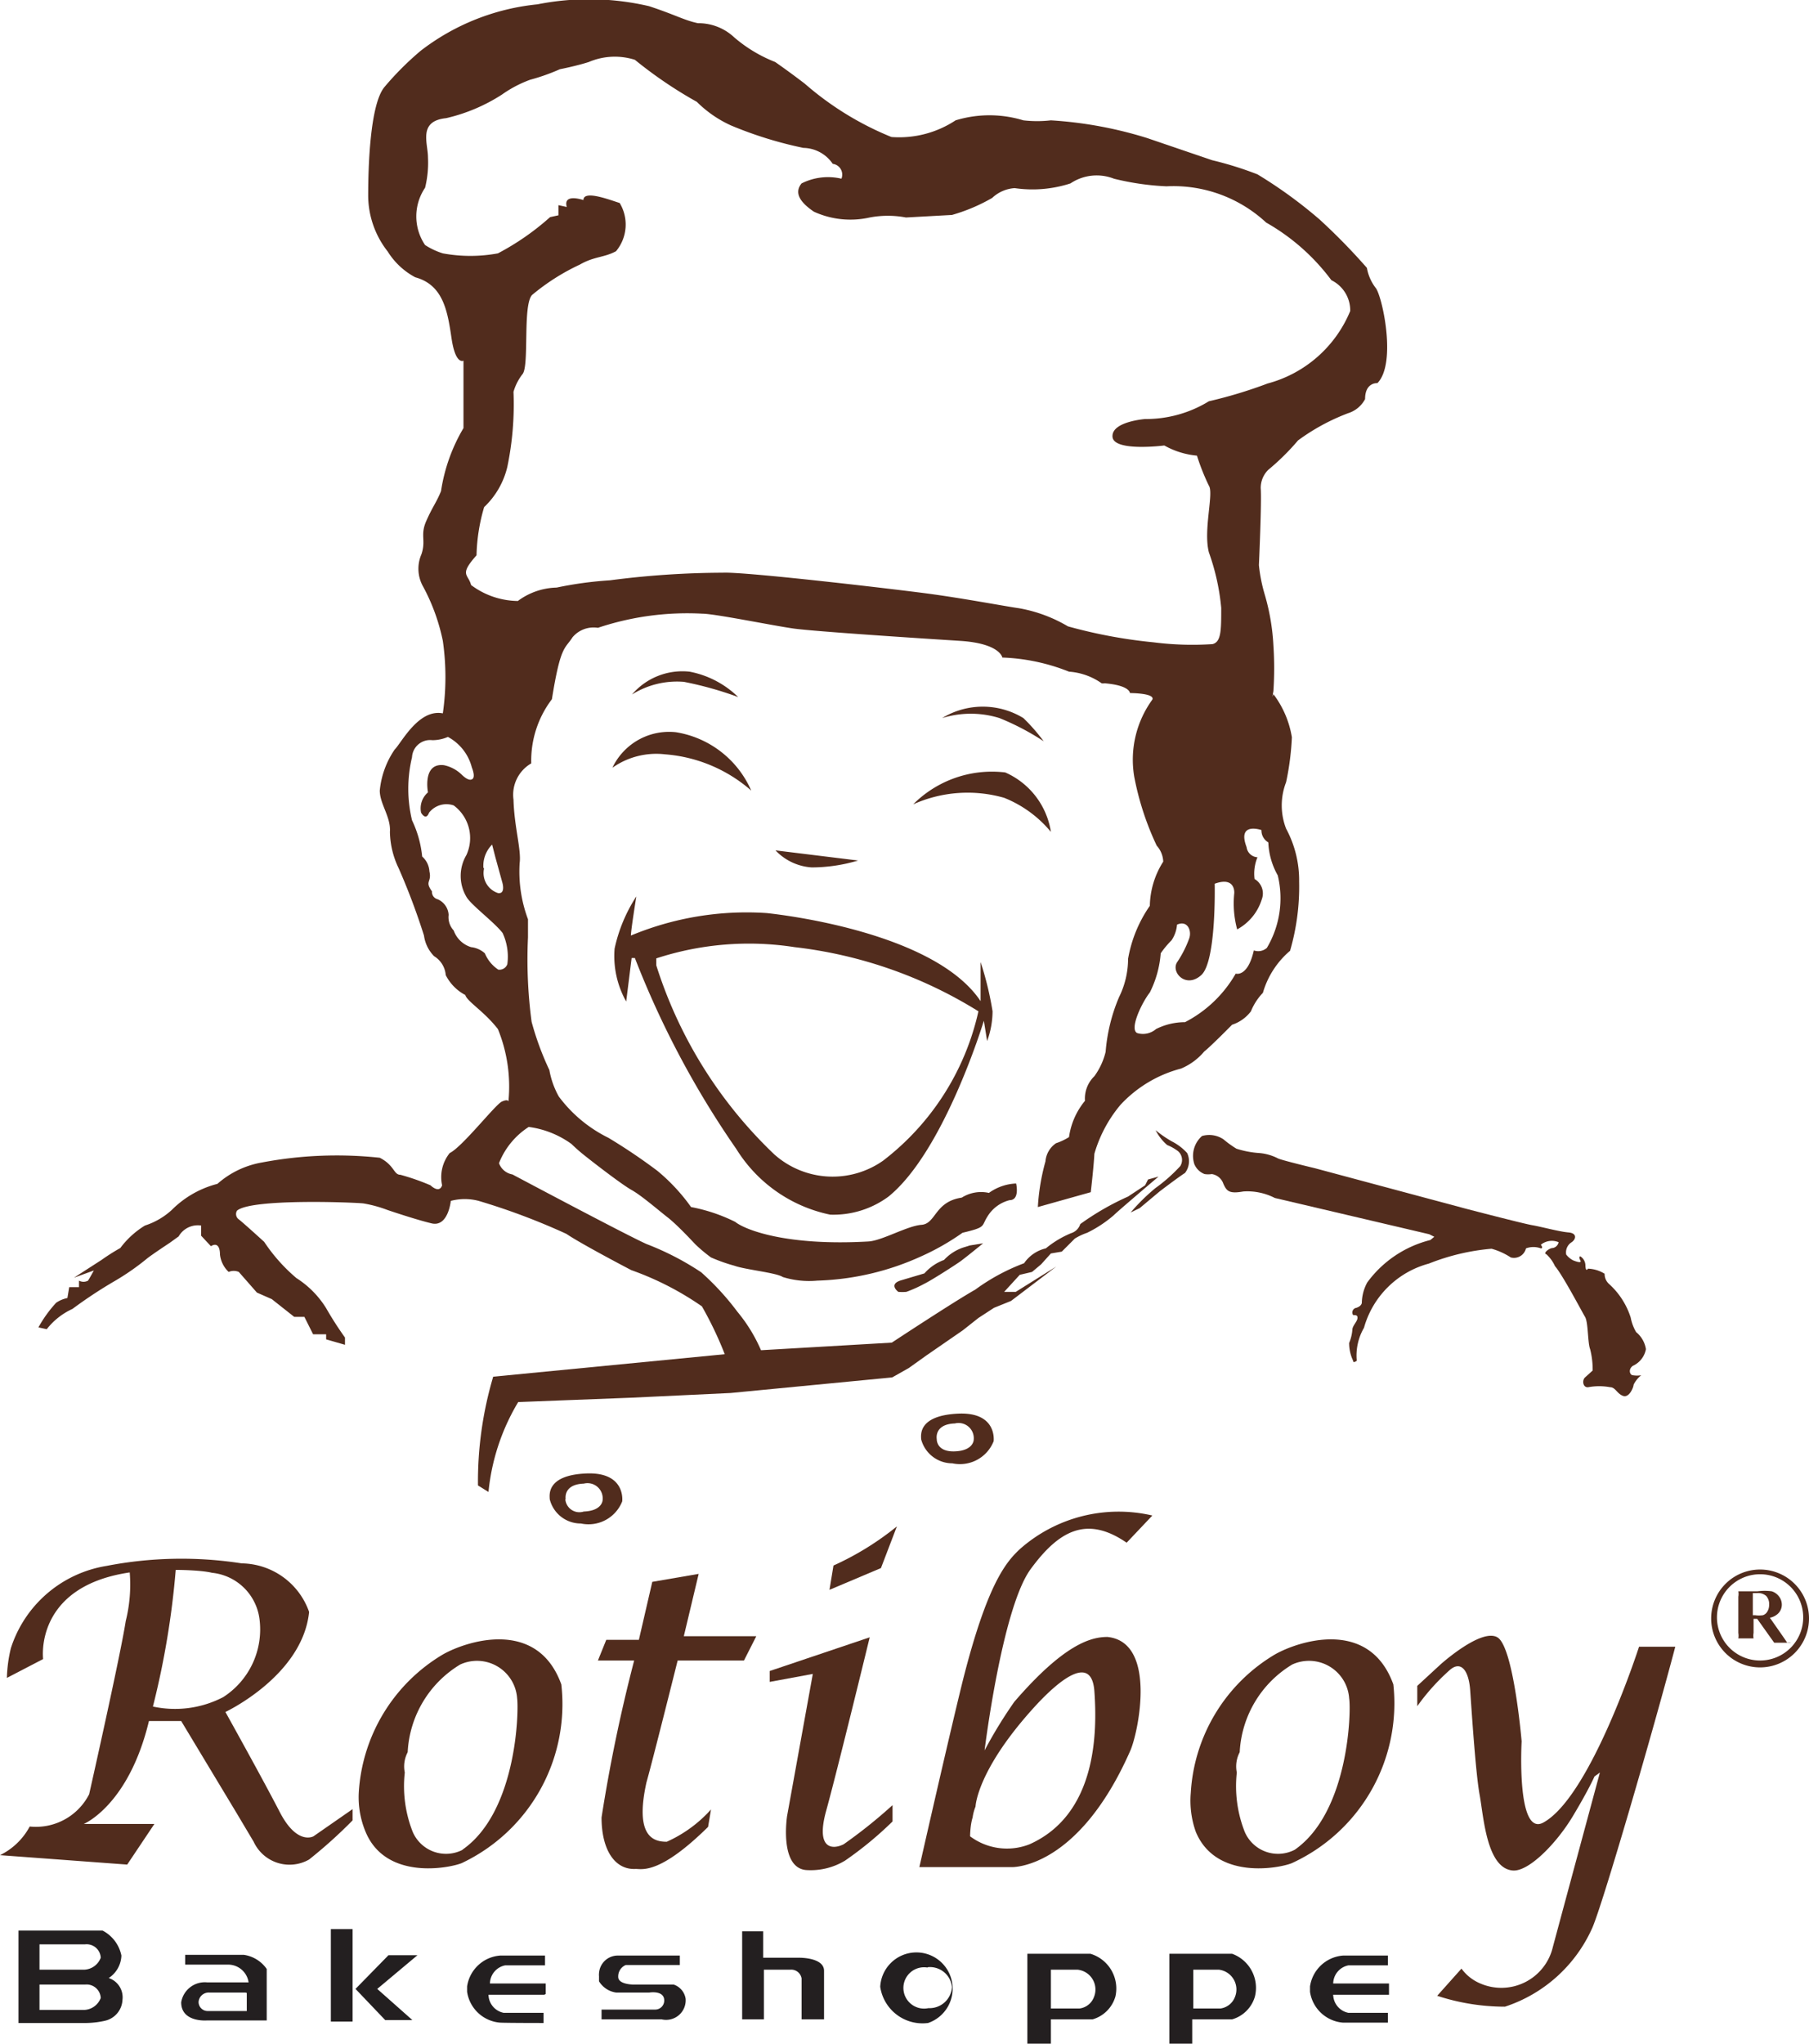 <svg id="Layer_1" data-name="Layer 1" xmlns="http://www.w3.org/2000/svg" viewBox="0 0 49.92 56.38"><defs><style>.cls-1{fill:#512c1d;}.cls-2{fill:#231f20;}</style></defs><title>rotiboylogobrown</title><g id="_Group_" data-name="&lt;Group&gt;"><g id="_Group_2" data-name="&lt;Group&gt;"><path id="_Path_" data-name="&lt;Path&gt;" class="cls-1" d="M22.37,20.42a2.62,2.62,0,0,0-1.34-.7,1.83,1.83,0,0,0-1.59.63A2.34,2.34,0,0,1,20.87,20,9.86,9.86,0,0,1,22.37,20.42Z" transform="translate(-2 -1.19)"/><path id="_Path_2" data-name="&lt;Path&gt;" class="cls-1" d="M18.9,22.37A2.1,2.1,0,0,1,20.35,22a4.08,4.08,0,0,1,2.38,1,2.74,2.74,0,0,0-2.08-1.61A1.73,1.73,0,0,0,18.9,22.37Z" transform="translate(-2 -1.19)"/><path id="_Path_3" data-name="&lt;Path&gt;" class="cls-1" d="M31,24.14a2.15,2.15,0,0,0-1.26-1.64,3.07,3.07,0,0,0-2.54.88,3.67,3.67,0,0,1,2.51-.18A3.23,3.23,0,0,1,31,24.14Z" transform="translate(-2 -1.19)"/><path id="_Path_4" data-name="&lt;Path&gt;" class="cls-1" d="M30.8,21.64A5.09,5.09,0,0,0,30.24,21,2.15,2.15,0,0,0,28,21a2.66,2.66,0,0,1,1.58,0A6.91,6.91,0,0,1,30.8,21.64Z" transform="translate(-2 -1.19)"/><path id="_Path_5" data-name="&lt;Path&gt;" class="cls-1" d="M25.68,24.93l-2.28-.28a1.51,1.51,0,0,0,1,.47A4.51,4.51,0,0,0,25.68,24.93Z" transform="translate(-2 -1.19)"/><path id="_Compound_Path_" data-name="&lt;Compound Path&gt;" class="cls-1" d="M19.17,42.61s0.11-.82-1-0.77-1,.61-1,0.71a0.88,0.88,0,0,0,.86.67A1,1,0,0,0,19.17,42.61Zm-1.56-.06s-0.08-.41.5-0.43a0.42,0.42,0,0,1,.52.45s0,0.3-.52.32A0.39,0.39,0,0,1,17.6,42.55Z" transform="translate(-2 -1.19)"/><path id="_Compound_Path_2" data-name="&lt;Compound Path&gt;" class="cls-1" d="M28.28,41.56a1,1,0,0,0,1.14-.61s0.11-.82-1-0.76-1,.61-1,0.71A0.89,0.89,0,0,0,28.28,41.56Zm0.07-1.1a0.42,0.42,0,0,1,.52.45s0,0.3-.52.32-0.5-.34-0.5-0.34S27.77,40.48,28.35,40.46Z" transform="translate(-2 -1.19)"/><path id="_Path_6" data-name="&lt;Path&gt;" class="cls-1" d="M28.57,35.61a1.28,1.28,0,0,0-.52.34,1.32,1.32,0,0,0-.54.37l-0.64.19c-0.37.11-.08,0.32-0.08,0.32a1.38,1.38,0,0,0,.22,0,3.55,3.55,0,0,0,.49-0.22c0.19-.09.86-0.52,1-0.62s0.63-.5.63-0.5l-0.37.06Z" transform="translate(-2 -1.19)"/><path id="_Path_7" data-name="&lt;Path&gt;" class="cls-1" d="M34.7,33.55A0.53,0.53,0,0,0,34.76,33a1.48,1.48,0,0,0-.42-0.32,3.1,3.1,0,0,1-.45-0.31l0,0a1.32,1.32,0,0,0,.32.41,1.25,1.25,0,0,1,.3.17,0.32,0.32,0,0,1,.06.41,4.43,4.43,0,0,1-.69.61,5.62,5.62,0,0,0-.68.67l0.25-.12L34,34.06S34.51,33.67,34.7,33.55Z" transform="translate(-2 -1.19)"/><path id="_Path_8" data-name="&lt;Path&gt;" class="cls-1" d="M37.27,33.15A1.37,1.37,0,0,0,36.75,33a2.62,2.62,0,0,1-.63-0.12,2.89,2.89,0,0,1-.36-0.26,0.71,0.71,0,0,0-.59-0.09,0.73,0.73,0,0,0-.21.78,0.5,0.5,0,0,0,.28.27,0.66,0.66,0,0,0,.2,0,0.4,0.4,0,0,1,.32.27c0.09,0.2.16,0.28,0.55,0.21a1.66,1.66,0,0,1,.87.18l4.26,1,0.14,0.07-0.11.09a3.08,3.08,0,0,0-1.74,1.17,1.22,1.22,0,0,0-.15.56s0,0.09-.15.14a0.13,0.13,0,0,0-.09.2c0.07,0,.13,0,0.12.09s-0.13.2-.14,0.3a1.18,1.18,0,0,1-.09.38,1.14,1.14,0,0,0,.11.49c0,0.08.1,0,.1,0a1.53,1.53,0,0,1,.2-0.91,2.54,2.54,0,0,1,1.79-1.77,6.07,6.07,0,0,1,1.73-.41,1.88,1.88,0,0,1,.53.24,0.34,0.34,0,0,0,.42-0.25,0.59,0.59,0,0,1,.41,0c0.08,0,0-.1,0-0.1a0.48,0.48,0,0,1,.49-0.07,0.2,0.2,0,0,1-.16.16c-0.1,0-.28.15-0.18,0.17a1,1,0,0,1,.24.33c0.21,0.24.74,1.25,0.83,1.4s0.07,0.71.14,0.89a2.27,2.27,0,0,1,.07.59l-0.21.19c-0.09.08-.06,0.29,0.09,0.27a1.66,1.66,0,0,1,.6,0c0.15,0,.19.18,0.36,0.24s0.29-.24.29-0.31a0.79,0.79,0,0,1,.21-0.26,0.7,0.7,0,0,1-.23,0c-0.08,0-.14-0.16,0-0.26a0.63,0.63,0,0,0,.36-0.46,0.76,0.76,0,0,0-.27-0.47A1.25,1.25,0,0,1,47,37.54a2.11,2.11,0,0,0-.6-0.93,0.37,0.37,0,0,1-.12-0.28,0.93,0.93,0,0,0-.46-0.14s-0.06.11-.07-0.08a0.3,0.3,0,0,0-.14-0.26s-0.06,0,0,.11-0.2,0-.2,0a0.57,0.57,0,0,1-.19-0.16,0.33,0.33,0,0,1,.15-0.34c0.12-.08.16-0.25-0.09-0.27s-0.76-.16-1-0.2-1.85-.46-1.85-0.46l-4.14-1.11S37.41,33.21,37.27,33.15Z" transform="translate(-2 -1.19)"/><path id="_Compound_Path_3" data-name="&lt;Compound Path&gt;" class="cls-1" d="M19.43,27.62l0.09,0a25.27,25.27,0,0,0,2.8,5.27,4,4,0,0,0,2.59,1.81,2.56,2.56,0,0,0,1.61-.5c1.54-1.25,2.63-4.85,2.63-4.85l0.09,0.56a2.41,2.41,0,0,0,.15-0.82,8.93,8.93,0,0,0-.33-1.36c0,0.34,0,1.08,0,1.08-1.25-1.87-5.34-2.37-5.9-2.43a8.3,8.3,0,0,0-3.75.62c0-.15.15-1.08,0.15-1.08a4.3,4.3,0,0,0-.6,1.44,2.56,2.56,0,0,0,.32,1.46Zm4.5-.3A12.23,12.23,0,0,1,29,29.09a7.15,7.15,0,0,1-2.63,4.12,2.42,2.42,0,0,1-3-.17,12.32,12.32,0,0,1-3.26-5.22l0-.19A8.23,8.23,0,0,1,23.93,27.32Z" transform="translate(-2 -1.19)"/><path id="_Compound_Path_4" data-name="&lt;Compound Path&gt;" class="cls-1" d="M4,37.3a12.61,12.61,0,0,1,1.15-.76,6.77,6.77,0,0,0,.92-0.64c0.17-.13.61-0.42,0.61-0.42l0.25-.18A0.61,0.61,0,0,1,7.55,35l0,0.28,0.27,0.29c0.16-.1.25,0,0.25,0.23a0.78,0.78,0,0,0,.24.48,0.36,0.36,0,0,1,.28,0l0.5,0.57,0.41,0.18,0.62,0.49,0.28,0L10.64,38,11,38,11,38.14l0.52,0.15,0-.2A9.45,9.45,0,0,1,11,37.28a2.61,2.61,0,0,0-.82-0.83,4.77,4.77,0,0,1-.89-1s-0.57-.52-0.7-0.62a0.18,0.18,0,0,1-.05-0.24c0.39-.34,3.22-0.23,3.49-0.2a3.51,3.51,0,0,1,.66.18s0.76,0.26,1.22.37,0.53-.62.53-0.62a1.51,1.51,0,0,1,.77,0,18.38,18.38,0,0,1,2.42.91c0.41,0.28,1.79,1,1.79,1a8.22,8.22,0,0,1,1.95,1A10.06,10.06,0,0,1,22,38.55l-6.39.62a10.15,10.15,0,0,0-.42,3l0.29,0.18a5.94,5.94,0,0,1,.82-2.48l3.11-.12,2.75-.13,4.46-.43,0.46-.26,0.49-.35,1-.69L29,37.55l0.43-.28,0.47-.19,1.25-.95-1.12.7-0.32,0,0.43-.47,0.34-.08,0.25-.21,0.27-.3,0.3-.05,0.36-.36A1.66,1.66,0,0,1,32,35.2a3.41,3.41,0,0,0,.73-0.48c0.13-.13,1.24-1.07,1.24-1.07l-0.29.08-0.08.16-0.47.31a7.39,7.39,0,0,0-1.32.76,0.38,0.38,0,0,1-.25.25,2.72,2.72,0,0,0-.7.42,1,1,0,0,0-.6.41,5.6,5.6,0,0,0-1.35.73c-0.57.32-2.3,1.46-2.3,1.46L23,38.44a4.35,4.35,0,0,0-.65-1.06,7.3,7.3,0,0,0-1-1.09,7.67,7.67,0,0,0-1.51-.78c-0.58-.26-3.7-1.92-3.7-1.92a0.48,0.48,0,0,1-.37-0.31,2.1,2.1,0,0,1,.82-1,2.58,2.58,0,0,1,1.18.47,4.75,4.75,0,0,0,.39.34c0.2,0.16,1,.78,1.27.93s0.73,0.55,1,.76,0.75,0.73.75,0.73a4.12,4.12,0,0,0,.44.37,4.71,4.71,0,0,0,.65.23c0.31,0.11,1.15.19,1.33,0.31a2.44,2.44,0,0,0,.95.1,7.42,7.42,0,0,0,2.87-.67,6.71,6.71,0,0,0,1.14-.65c0.67-.16.51-0.17,0.69-0.45a1,1,0,0,1,.61-0.45c0.29,0,.18-0.46.18-0.46a1.38,1.38,0,0,0-.75.26,1,1,0,0,0-.75.13c-0.75.11-.71,0.72-1.11,0.75s-1.09.44-1.47,0.46c-2.28.13-3.41-.33-3.67-0.54a4.66,4.66,0,0,0-1.22-.41,5.21,5.21,0,0,0-.93-1,15.74,15.74,0,0,0-1.35-.91,3.79,3.79,0,0,1-1.37-1.14,2.33,2.33,0,0,1-.26-0.73,8,8,0,0,1-.49-1.33,13,13,0,0,1-.1-2.33V26.55A3.75,3.75,0,0,1,16.34,25c0.05-.36-0.15-1-0.17-1.75a1,1,0,0,1,.49-1,2.8,2.8,0,0,1,.57-1.77c0.24-1.5.36-1.38,0.57-1.71a0.76,0.76,0,0,1,.7-0.26,7.77,7.77,0,0,1,2.88-.39c0.34,0,1.95.33,2.52,0.41s3.48,0.27,4.59.34,1.17,0.46,1.17.46a5.47,5.47,0,0,1,1.84.39,1.78,1.78,0,0,1,.9.32,0.18,0.18,0,0,0,.08,0c0.71,0.06.7,0.27,0.7,0.27s0.7,0,.62.18l0,0a2.82,2.82,0,0,0-.5,2.13,7.87,7.87,0,0,0,.62,1.9,0.7,0.7,0,0,1,.18.44,0.06,0.06,0,0,1,0,0,2.35,2.35,0,0,0-.37,1.22,3.65,3.65,0,0,0-.6,1.46,2.4,2.4,0,0,1-.25,1.06,4.83,4.83,0,0,0-.37,1.51,1.91,1.91,0,0,1-.31.67,0.86,0.86,0,0,0-.26.68,2,2,0,0,0-.44,1,1.69,1.69,0,0,1-.36.17,0.67,0.67,0,0,0-.29.5,5.89,5.89,0,0,0-.21,1.26l1.46-.41s0.08-.68.1-1.06a3.69,3.69,0,0,1,.72-1.35,3.48,3.48,0,0,1,1.67-1,1.68,1.68,0,0,0,.64-0.47c0.19-.15.77-0.74,0.77-0.74a1.06,1.06,0,0,0,.52-0.37,1.6,1.6,0,0,1,.33-0.51,2.39,2.39,0,0,1,.75-1.16,6.34,6.34,0,0,0,.25-1.91,3,3,0,0,0-.36-1.46,1.77,1.77,0,0,1,0-1.28,7.46,7.46,0,0,0,.16-1.24,2.69,2.69,0,0,0-.51-1.19s-0.05.18,0-.08a9.62,9.62,0,0,0,0-1.27,6.08,6.08,0,0,0-.24-1.4,4.42,4.42,0,0,1-.16-0.81s0.08-1.76.05-2.12A0.7,0.7,0,0,1,37,14.15a6.53,6.53,0,0,0,.82-0.81,5.77,5.77,0,0,1,1.38-.75,0.8,0.8,0,0,0,.47-0.39c0-.47.34-0.44,0.34-0.44,0.54-.55.13-2.42-0.05-2.63a1.27,1.27,0,0,1-.24-0.55,17.07,17.07,0,0,0-1.3-1.33A12.58,12.58,0,0,0,36.7,6a9.54,9.54,0,0,0-1.25-.39L33.66,5A11.19,11.19,0,0,0,31,4.51a3.35,3.35,0,0,1-.76,0,3.2,3.2,0,0,0-1.87,0,2.83,2.83,0,0,1-1.77.46A8.49,8.49,0,0,1,24.21,3.5c-0.47-.36-0.82-0.6-0.82-0.6a3.93,3.93,0,0,1-1.13-.68,1.44,1.44,0,0,0-1-.39c-0.38-.08-0.62-0.23-1.35-0.47a7.31,7.31,0,0,0-3.08-.05,6.29,6.29,0,0,0-3.22,1.28,8.28,8.28,0,0,0-1,1c-0.41.49-.45,2.29-0.45,3a2.51,2.51,0,0,0,.54,1.54,2,2,0,0,0,.76.71c0.77,0.21.89,0.93,1,1.68s0.33,0.62.33,0.62V13a4.82,4.82,0,0,0-.62,1.74c-0.13.32-.24,0.44-0.41,0.83s0,0.52-.13.91a1,1,0,0,0,.05.9,5.46,5.46,0,0,1,.54,1.49,7,7,0,0,1,0,2c-0.67-.13-1.14.81-1.33,1A2.41,2.41,0,0,0,12.48,23c0,0.37.31,0.73,0.28,1.14a2.39,2.39,0,0,0,.24,1A18.36,18.36,0,0,1,13.7,27a1,1,0,0,0,.28.57,0.67,0.67,0,0,1,.32.52,1.26,1.26,0,0,0,.54.55c0.05,0.18.52,0.45,0.9,0.94a4.2,4.2,0,0,1,.29,2,0,0,0,0,1,0,0,0,0,0,0,0,0,0s0-.08-0.18,0S14.76,32.83,14.41,33a1.06,1.06,0,0,0-.21.89c-0.08.24-.32,0-0.32,0a6.4,6.4,0,0,0-.83-0.29c-0.19,0-.16-0.26-0.57-0.47a11.09,11.09,0,0,0-3.25.13A2.49,2.49,0,0,0,8,33.85a2.74,2.74,0,0,0-1.26.72A2,2,0,0,1,6,35a2.43,2.43,0,0,0-.68.62,5.87,5.87,0,0,0-.52.33l-0.76.49,0.55-.2s-0.11.2-.16,0.28a0.26,0.26,0,0,1-.25,0l0,0.18H3.91L3.86,37a0.85,0.85,0,0,0-.31.13,3.5,3.5,0,0,0-.49.68l0.23,0.05A1.9,1.9,0,0,1,4,37.3ZM36.81,24.09a0.38,0.38,0,0,0,.19.34,2,2,0,0,0,.26.91,2.68,2.68,0,0,1-.3,2,0.36,0.36,0,0,1-.36.07c-0.17.75-.5,0.64-0.5,0.64a3.42,3.42,0,0,1-1.4,1.34,1.77,1.77,0,0,0-.8.19,0.55,0.55,0,0,1-.52.11c-0.22-.11.13-0.84,0.35-1.12a2.88,2.88,0,0,0,.3-1.08,2.58,2.58,0,0,1,.3-0.36,0.9,0.9,0,0,0,.15-0.43c0.28-.13.41,0.15,0.34,0.37a3,3,0,0,1-.34.67c-0.17.28,0.25,0.73,0.67,0.35s0.37-2.52.37-2.52c0.58-.21.54,0.26,0.54,0.26a2.74,2.74,0,0,0,.08,1A1.42,1.42,0,0,0,36.82,26a0.46,0.46,0,0,0-.2-0.56,1.19,1.19,0,0,1,.08-0.6,0.32,0.32,0,0,1-.3-0.28C36.13,23.85,36.81,24.09,36.81,24.09ZM16,27.79a0.23,0.23,0,0,1-.25.15,1,1,0,0,1-.37-0.45A0.68,0.68,0,0,0,15,27.32a0.74,0.74,0,0,1-.48-0.46,0.54,0.54,0,0,1-.14-0.43A0.5,0.5,0,0,0,14.08,26a0.21,0.21,0,0,1-.16-0.22c-0.21-.29,0-0.24-0.07-0.55a0.59,0.59,0,0,0-.2-0.41,3,3,0,0,0-.28-1,3.73,3.73,0,0,1,0-1.74,0.5,0.5,0,0,1,.56-0.47,1.07,1.07,0,0,0,.43-0.09,1.33,1.33,0,0,1,.66.84c0.12,0.31,0,.33,0,0.33s-0.08.07-.29-0.14a1,1,0,0,0-.48-0.25c-0.6-.07-0.44.75-0.44,0.75a0.58,0.58,0,0,0-.19.56s0.13,0.24.22,0a0.61,0.61,0,0,1,.68-0.2,1.12,1.12,0,0,1,.35,1.37,1.13,1.13,0,0,0,0,1.15c0.12,0.22.77,0.7,1,1A1.55,1.55,0,0,1,16,27.79Zm-0.66-2.65a0.83,0.83,0,0,1,.24-0.65l0.09,0.35,0.19,0.69s0.1,0.32-.11.3A0.58,0.58,0,0,1,15.36,25.14ZM15,17.33c-0.08-.31-0.34-0.27.15-0.82a5.06,5.06,0,0,1,.21-1.33A2.24,2.24,0,0,0,16,14.07,8.48,8.48,0,0,0,16.17,12a1.45,1.45,0,0,1,.25-0.49c0.19-.23,0-1.89.26-2.18A6,6,0,0,1,18,8.49c0.4-.23.67-0.19,1-0.37a1.15,1.15,0,0,0,.1-1.33c-0.26-.08-1-0.37-1-0.08,0,0-.57-0.2-0.46.19l-0.23-.05,0,0.28-0.23.05a7.14,7.14,0,0,1-1.44,1,4.18,4.18,0,0,1-1.52,0,2,2,0,0,1-.49-0.23,1.41,1.41,0,0,1,0-1.58,2.87,2.87,0,0,0,.08-0.84c0-.39-0.28-1,0.5-1.08a4.84,4.84,0,0,0,1.54-.65,3.32,3.32,0,0,1,.78-0.41,5.58,5.58,0,0,0,.82-0.29s0.46-.09.8-0.2a1.83,1.83,0,0,1,1.27-.06A11.86,11.86,0,0,0,21.23,4a3.21,3.21,0,0,0,.94.65,10.86,10.86,0,0,0,2,.62,1,1,0,0,1,.81.44,0.3,0.3,0,0,1,.24.41,1.62,1.62,0,0,0-1.1.13c-0.23.28,0,.55,0.34,0.78A2.42,2.42,0,0,0,26,7.19a2.68,2.68,0,0,1,1,0l1.27-.07a4.89,4.89,0,0,0,1.11-.47A1,1,0,0,1,30,6.38a3.4,3.4,0,0,0,1.54-.13,1.3,1.3,0,0,1,1.2-.13,7.37,7.37,0,0,0,1.45.21,3.76,3.76,0,0,1,2.75,1,5.82,5.82,0,0,1,1.8,1.59,0.93,0.93,0,0,1,.52.85,3.42,3.42,0,0,1-2.28,2,12.69,12.69,0,0,1-1.62.49,3.32,3.32,0,0,1-1.76.49s-0.93.07-.9,0.49,1.43,0.24,1.43.24a2.24,2.24,0,0,0,.9.28,6.14,6.14,0,0,0,.33.83c0.14,0.21-.16,1.22,0,1.84a6.22,6.22,0,0,1,.34,1.53c0,0.62,0,.94-0.24,1a8.47,8.47,0,0,1-1.63-.05,13.81,13.81,0,0,1-2.36-.44,4,4,0,0,0-1.35-.5c-0.36-.05-1.57-0.28-2.56-0.41s-5-.6-5.61-0.57a24.4,24.4,0,0,0-3.12.21,10.25,10.25,0,0,0-1.47.2,1.86,1.86,0,0,0-1.07.37A2.19,2.19,0,0,1,15,17.33Z" transform="translate(-2 -1.19)"/></g><g id="_Group_3" data-name="&lt;Group&gt;"><polygon id="_Path_9" data-name="&lt;Path&gt;" class="cls-2" points="10.72 53.94 9.81 54.87 10.63 55.73 11.38 55.73 10.41 54.87 11.52 53.94 10.72 53.94"/><path id="_Path_10" data-name="&lt;Path&gt;" class="cls-2" d="M17.06,56.2V55.91H15.52a0.52,0.52,0,0,1,.42-0.5l1.1,0V55.14s-1,0-1.24,0a1,1,0,0,0-.91.85v0.15a1,1,0,0,0,.91.85C16,57,17,57,17,57V56.72l-1.1,0a0.52,0.52,0,0,1-.42-0.5h1.54Z" transform="translate(-2 -1.19)"/><path id="_Path_11" data-name="&lt;Path&gt;" class="cls-2" d="M40.33,56.2V55.91H38.79a0.52,0.52,0,0,1,.42-0.5l1.09,0V55.14s-1,0-1.24,0a1,1,0,0,0-.91.85v0.15a1,1,0,0,0,.91.85c0.2,0,1.24,0,1.24,0V56.72l-1.09,0a0.52,0.52,0,0,1-.42-0.5h1.54Z" transform="translate(-2 -1.19)"/><path id="_Path_12" data-name="&lt;Path&gt;" class="cls-2" d="M20.07,56.63H18.6V56.9h1.66a0.54,0.54,0,0,0,.66-0.57,0.49,0.49,0,0,0-.33-0.39H19.48s-0.42,0-.42-0.21a0.34,0.34,0,0,1,.21-0.33h1.49V55.14H19.07a0.52,0.52,0,0,0-.54.49,0.41,0.41,0,0,0,0,.08l0,0.14a0.66,0.66,0,0,0,.47.31h0.92s0.41-.07.41,0.22A0.25,0.25,0,0,1,20.07,56.63Z" transform="translate(-2 -1.19)"/><path id="_Path_13" data-name="&lt;Path&gt;" class="cls-2" d="M24.74,56.9V55.56c0-.37-0.68-0.36-0.68-0.36h-1V54.47H22.48V56.9h0.6V55.53H23.8a0.29,0.29,0,0,1,.32.24V56.9h0.61Z" transform="translate(-2 -1.19)"/><path id="_Compound_Path_5" data-name="&lt;Compound Path&gt;" class="cls-2" d="M27.61,57a1,1,0,1,0-1.32-1A1.18,1.18,0,0,0,27.61,57Zm0-1.54a0.61,0.61,0,0,1,.66.55,0.62,0.62,0,0,1-.65.58A0.57,0.57,0,1,1,27.59,55.47Z" transform="translate(-2 -1.19)"/><path id="_Compound_Path_6" data-name="&lt;Compound Path&gt;" class="cls-2" d="M30.35,55.09v2.48H31V56.9h1.15a0.92,0.92,0,0,0,.63-0.63,1,1,0,0,0-.69-1.18H30.35Zm1.84,1.19a0.49,0.49,0,0,1-.4.32H31V55.53h0.74A0.55,0.55,0,0,1,32.19,56.28Z" transform="translate(-2 -1.19)"/><path id="_Compound_Path_7" data-name="&lt;Compound Path&gt;" class="cls-2" d="M34.9,56.9H36a0.92,0.92,0,0,0,.63-0.63A1,1,0,0,0,36,55.09H34.27v2.48H34.9V56.9Zm0-1.37h0.74a0.55,0.55,0,0,1,.44.75,0.5,0.5,0,0,1-.4.32H34.93V55.53Z" transform="translate(-2 -1.19)"/><path id="_Compound_Path_8" data-name="&lt;Compound Path&gt;" class="cls-2" d="M5.35,55.14a1,1,0,0,0-.52-0.69l-0.48,0H2.51V57s1.75,0,1.88,0a2.53,2.53,0,0,0,.5-0.06,0.62,0.62,0,0,0,.49-0.58A0.56,0.56,0,0,0,5,55.76,0.77,0.77,0,0,0,5.35,55.14Zm-1,1.5H3.09v-0.7s1,0,1.26,0a0.39,0.39,0,0,1,.43.37A0.51,0.51,0,0,1,4.32,56.64Zm0-1.11H3.09v-0.7s1,0,1.26,0a0.39,0.39,0,0,1,.43.37A0.51,0.51,0,0,1,4.32,55.53Z" transform="translate(-2 -1.19)"/><path id="_Compound_Path_9" data-name="&lt;Compound Path&gt;" class="cls-2" d="M7,56.43c0,0.56.71,0.5,0.71,0.5l1.65,0V55.51a0.93,0.93,0,0,0-.63-0.39H7.11v0.27H8.31a0.57,0.57,0,0,1,.55.49H7.72A0.66,0.66,0,0,0,7,56.43Zm1.81-.26v0.5H7.74a0.25,0.25,0,0,1-.26-0.25,0.28,0.28,0,0,1,.29-0.26h1Z" transform="translate(-2 -1.19)"/><rect id="_Path_14" data-name="&lt;Path&gt;" class="cls-2" x="9.13" y="53.22" width="0.6" height="2.55"/></g><g id="_Group_4" data-name="&lt;Group&gt;"><path id="_Compound_Path_10" data-name="&lt;Compound Path&gt;" class="cls-1" d="M4.46,50.69a1.65,1.65,0,0,1-1.64.89,1.85,1.85,0,0,1-.82.79l3.51,0.26,0.75-1.12H4.31S5.55,51,6.11,48.67H7l1.53,2.54L9,52a1.09,1.09,0,0,0,1.53.49,13.22,13.22,0,0,0,1.2-1.08V51.1l-1.08.75s-0.45.26-.93-0.67-1.5-2.76-1.5-2.76,2.13-1,2.31-2.76a2,2,0,0,0-1.86-1.34,10.85,10.85,0,0,0-3.73.07A3.33,3.33,0,0,0,2.3,46.66a3.91,3.91,0,0,0-.11.82l1-.52s-0.26-2,2.39-2.39a4.15,4.15,0,0,1-.11,1.34C5.32,46.88,4.46,50.69,4.46,50.69Zm2.39-6.19s0.67,0,1,.08a1.47,1.47,0,0,1,1.31,1.27,2.22,2.22,0,0,1-1,2.16,2.88,2.88,0,0,1-1.94.26A23.19,23.19,0,0,0,6.85,44.49Z" transform="translate(-2 -1.19)"/><path id="_Compound_Path_11" data-name="&lt;Compound Path&gt;" class="cls-1" d="M17.49,47.66c-0.67-1.86-2.66-1.18-3.28-.82a4.76,4.76,0,0,0-2.31,3.81,2.47,2.47,0,0,0,.19,1.08c0.56,1.34,2.3,1,2.65.86A4.85,4.85,0,0,0,17.49,47.66Zm-2.72,4.56a1,1,0,0,1-1.38-.49,3.43,3.43,0,0,1-.22-1.64,0.84,0.84,0,0,1,.08-0.56,3,3,0,0,1,1.45-2.42,1.11,1.11,0,0,1,1.57.93C16.32,48.4,16.26,51.18,14.76,52.22Z" transform="translate(-2 -1.19)"/><path id="_Compound_Path_12" data-name="&lt;Compound Path&gt;" class="cls-1" d="M40.45,47.66c-0.67-1.86-2.66-1.18-3.28-.82a4.76,4.76,0,0,0-2.31,3.81A2.55,2.55,0,0,0,35,51.73c0.56,1.34,2.31,1,2.65.86A4.85,4.85,0,0,0,40.45,47.66Zm-2.72,4.56a1,1,0,0,1-1.38-.49,3.44,3.44,0,0,1-.22-1.64,0.84,0.84,0,0,1,.08-0.56,3,3,0,0,1,1.45-2.42,1.11,1.11,0,0,1,1.57.93C39.29,48.4,39.22,51.18,37.73,52.22Z" transform="translate(-2 -1.19)"/><path id="_Path_15" data-name="&lt;Path&gt;" class="cls-1" d="M20.7,47h1.83l0.34-.67h-2l0.41-1.72L20,44.83l-0.37,1.6h-0.9L18.5,47h1a44.17,44.17,0,0,0-.9,4.33c0,0.9.37,1.45,0.94,1.42,0.19,0,.67.15,2-1.16l0.08-.48A3.64,3.64,0,0,1,20.4,52c-0.34,0-.9-0.11-0.56-1.64C20,49.8,20.7,47,20.7,47Z" transform="translate(-2 -1.19)"/><path id="_Path_16" data-name="&lt;Path&gt;" class="cls-1" d="M26.75,43.3A8,8,0,0,1,25,44.38l-0.11.67,1.42-.6Z" transform="translate(-2 -1.19)"/><path id="_Path_17" data-name="&lt;Path&gt;" class="cls-1" d="M26.63,51.44l0-.45a13.78,13.78,0,0,1-1.35,1.08c-0.3.15-.78,0.15-0.48-0.93S26,46.36,26,46.36l-2.76.93,0,0.3,1.19-.22-0.71,3.92s-0.22,1.42.52,1.49a1.83,1.83,0,0,0,1.08-.26A9.9,9.9,0,0,0,26.63,51.44Z" transform="translate(-2 -1.19)"/><path id="_Compound_Path_13" data-name="&lt;Compound Path&gt;" class="cls-1" d="M33.09,43.75L33.8,43a4.11,4.11,0,0,0-3.66.93c-0.37.35-.89,0.93-1.57,3.62-0.37,1.49-1.2,5.15-1.2,5.15h2.54s1.83,0.08,3.28-3.21c0.22-.49.75-3-0.63-3.14-0.45,0-1.19.19-2.57,1.79a12.57,12.57,0,0,0-.82,1.34s0.48-3.92,1.27-5S32,43,33.09,43.75Zm-2.46,4.44c0.47-.5,1.49-1.46,1.57-0.34s0.07,3.39-1.79,4.22a1.7,1.7,0,0,1-1.64-.22s0-.3.07-0.52a1.23,1.23,0,0,1,.08-0.3S28.95,50,30.63,48.19Z" transform="translate(-2 -1.19)"/><path id="_Path_18" data-name="&lt;Path&gt;" class="cls-1" d="M44.59,51.47c-0.75.41-.6-2.24-0.6-2.24s-0.22-2.61-.67-2.87-1.57.75-1.57,0.75l-0.64.59v0.56a5.9,5.9,0,0,1,.9-1c0.3-.26.52,0,0.56,0.56s0.15,2.28.26,2.88,0.19,2,.89,2.09c0.44,0.07,1.23-.74,1.68-1.49S46,50.2,46,50.2l0.15-.11S45,54.35,44.85,54.91a1.46,1.46,0,0,1-2,1,1.23,1.23,0,0,1-.52-0.41l-0.67.75a6,6,0,0,0,1.87.3,4,4,0,0,0,2.39-2.13c0.26-.52,1.72-5.56,2.31-7.8h-1S45.9,50.75,44.59,51.47Z" transform="translate(-2 -1.19)"/><path id="_Compound_Path_14" data-name="&lt;Compound Path&gt;" class="cls-1" d="M51.19,46.32l-0.35-.5a0.45,0.45,0,0,0,.21-0.1,0.34,0.34,0,0,0,.12-0.26,0.37,0.37,0,0,0-.08-0.23,0.4,0.4,0,0,0-.2-0.14,1.53,1.53,0,0,0-.39,0H49.83v0l0.14,0a0.09,0.09,0,0,1,0,0,0.43,0.43,0,0,1,0,.15v1a0.45,0.45,0,0,1,0,.15l0,0-0.14,0v0h0.75v0l-0.14,0-0.05,0a0.43,0.43,0,0,1,0-.15V45.85h0.1l0.47,0.66h0.46v0a0.18,0.18,0,0,1-.1,0Zm-0.42-.67a0.22,0.22,0,0,1-.12.1,0.73,0.73,0,0,1-.22,0H50.37V45.14h0.12a0.34,0.34,0,0,1,.25.08,0.33,0.33,0,0,1,.08.24A0.35,0.35,0,0,1,50.77,45.65Z" transform="translate(-2 -1.19)"/><path id="_Compound_Path_15" data-name="&lt;Compound Path&gt;" class="cls-1" d="M51.92,45.83a1.35,1.35,0,1,0-1.35,1.36A1.35,1.35,0,0,0,51.92,45.83ZM50.57,47a1.19,1.19,0,1,1,1.19-1.19A1.19,1.19,0,0,1,50.57,47Z" transform="translate(-2 -1.19)"/></g></g></svg>